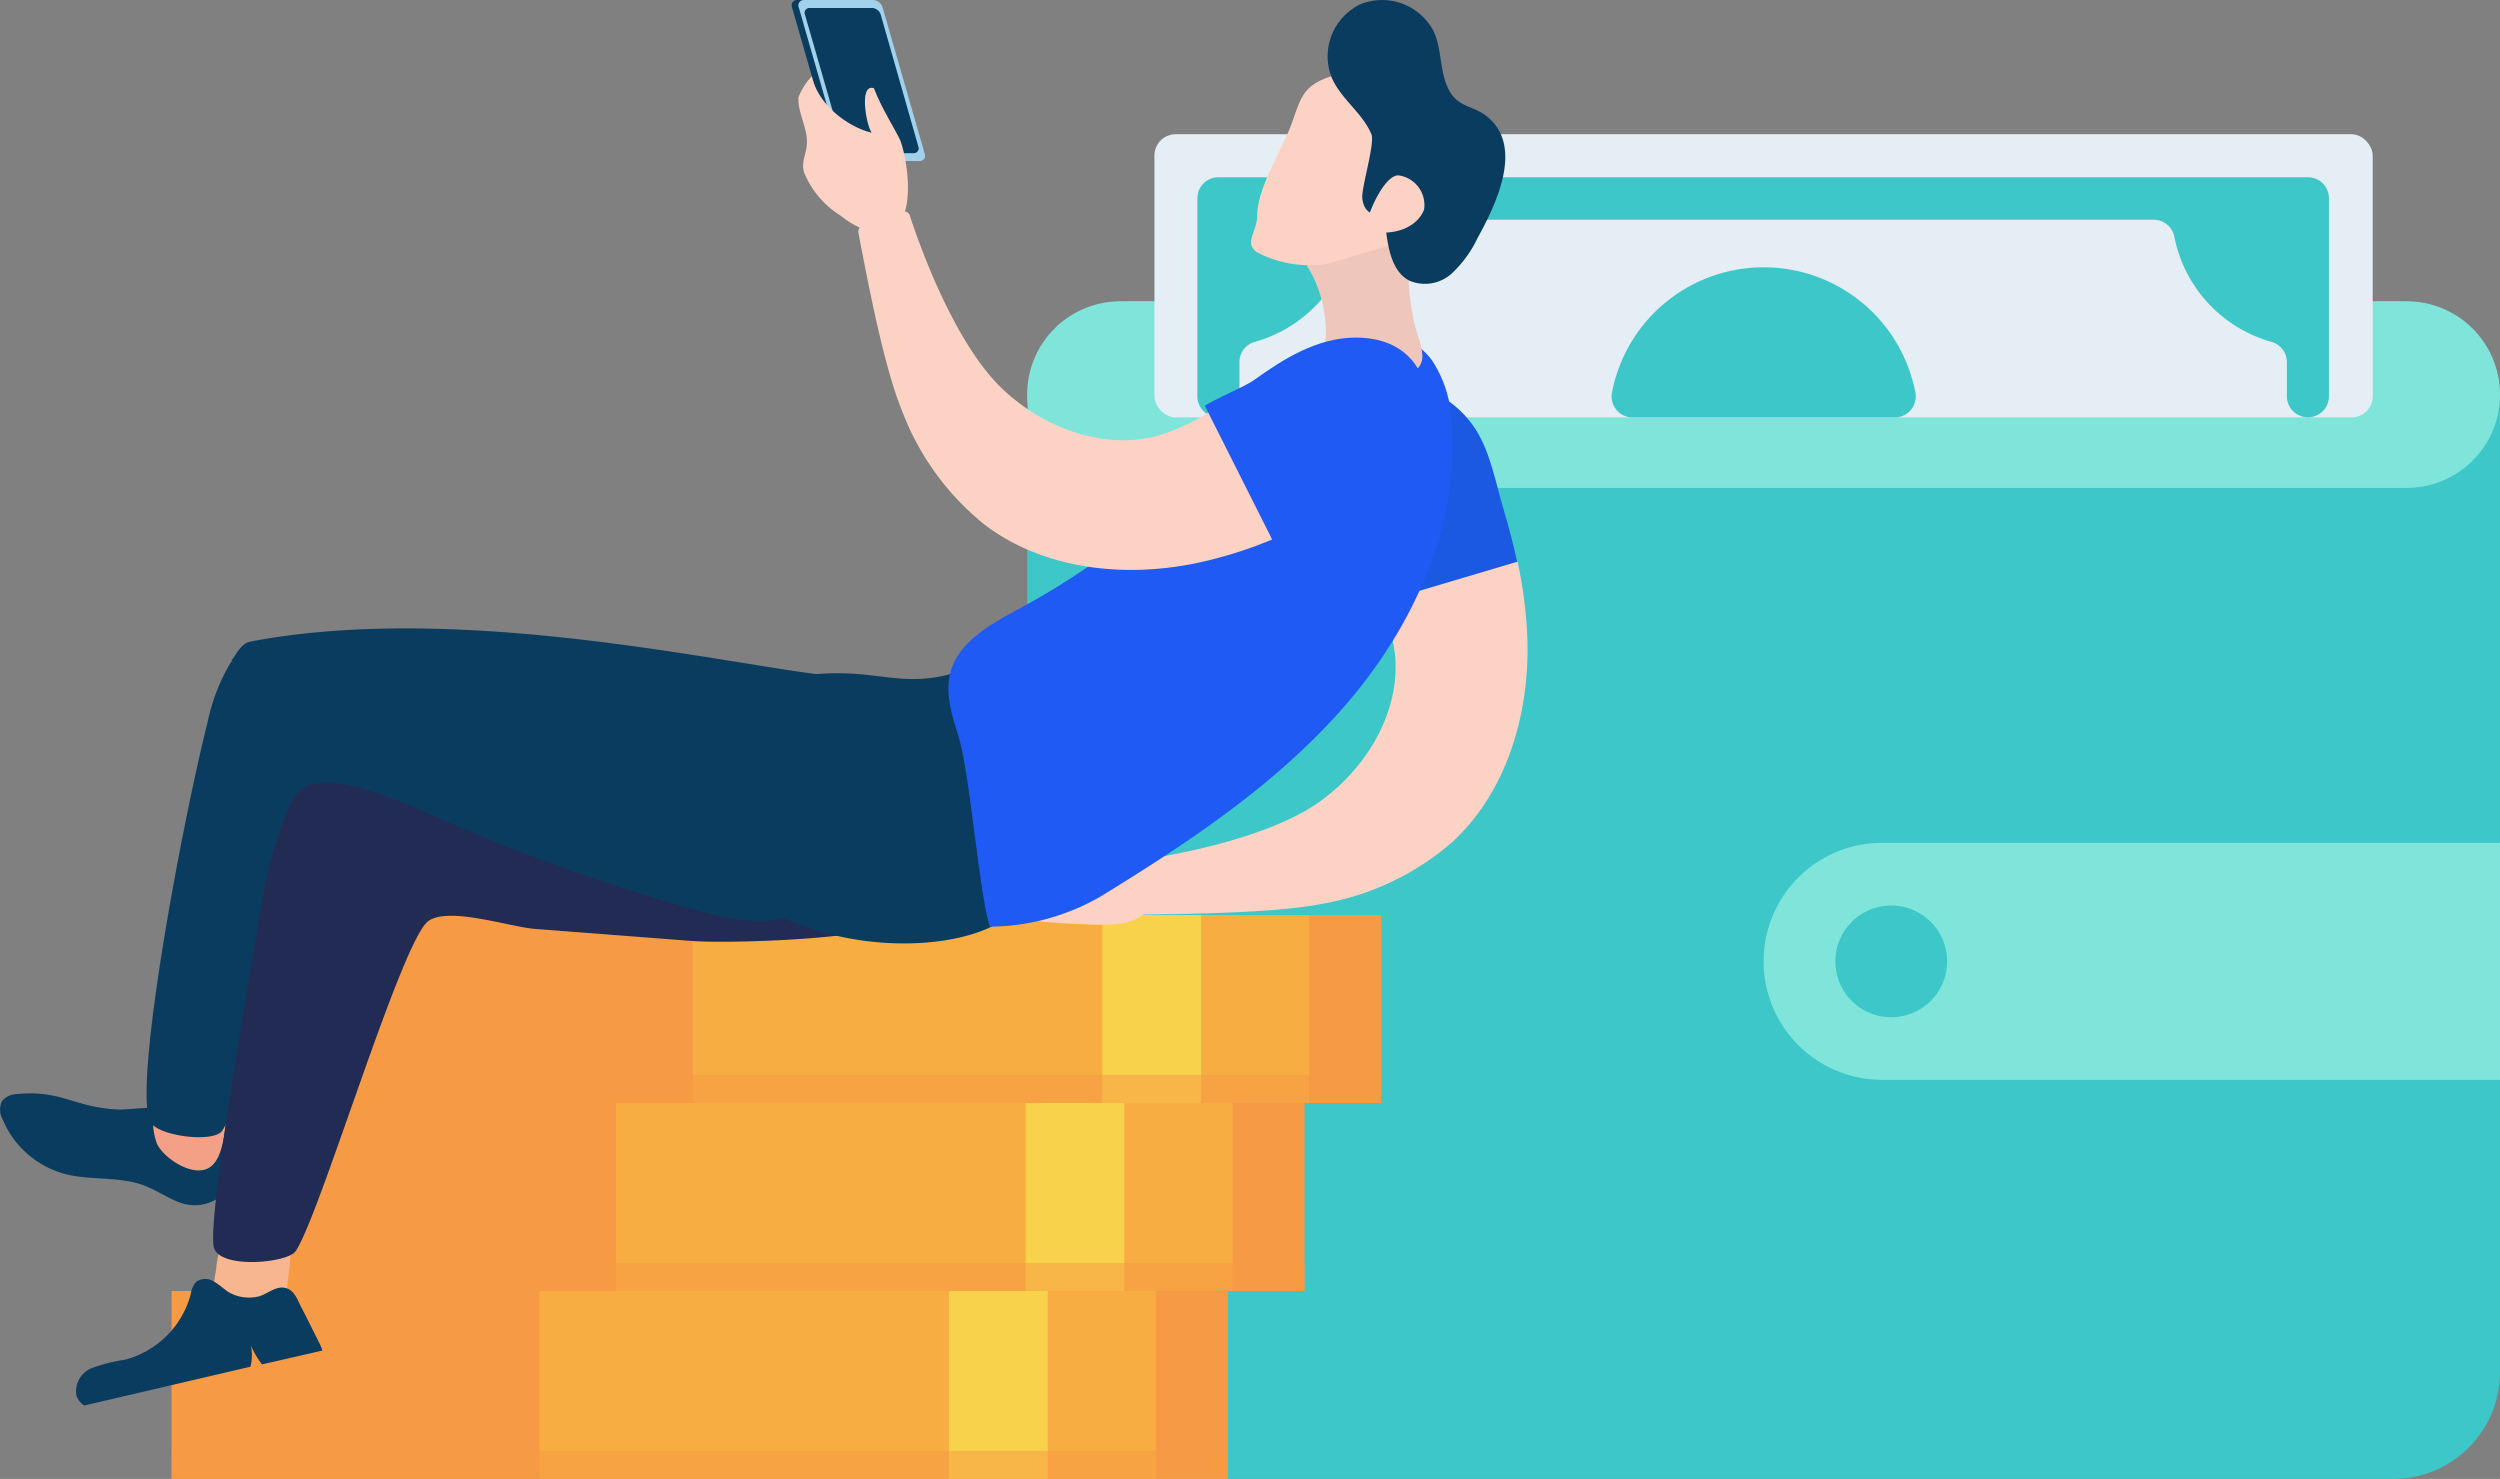 <svg xmlns="http://www.w3.org/2000/svg" viewBox="0 0 237.65 140.59"><rect x="0" y="0" width="237.65" height="140.59" fill="#808080" stroke="none"/><defs><style>.cls-2{fill:#3dc7c9}.cls-3{fill:#7fe5db}.cls-5,.cls-8{fill:#f79a45}.cls-6{fill:#f8ad43}.cls-7{fill:#f8d24a}.cls-8{opacity:.5;mix-blend-mode:multiply}.cls-9{fill:#fcd2c5}.cls-12,.cls-16{fill-rule:evenodd}.cls-12,.cls-14{fill:#0a3c5f}.cls-16{fill:#1f5af4}</style></defs><g style="isolation:isolate"><g id="Слой_2" data-name="Слой 2"><g id="Layer_1" data-name="Layer 1"><rect class="cls-2" x="97.65" y="28.64" width="140" height="111.95" rx="10.16"/><path class="cls-3" d="M228.78 28.64H106.51a8.87 8.87 0 0 0 0 17.74h122.27a8.87 8.87 0 1 0 0-17.74zM237.65 102.65h-58.74a11.26 11.26 0 0 1-11.26-11.26 11.26 11.26 0 0 1 11.26-11.27h58.74z"/><path class="cls-2" d="M185.09 91.39a5.31 5.31 0 1 1-5.31-5.31 5.3 5.3 0 0 1 5.31 5.31z"/><rect x="109.74" y="12.76" width="115.81" height="26.92" rx="2.02" fill="#e4eef4"/><path class="cls-2" d="M113.82 18.85v18.82a2 2 0 0 0 2 2 2 2 0 0 0 2-2v-3.18a2 2 0 0 1 1.5-2 13 13 0 0 0 9.2-10 2 2 0 0 1 2-1.6h74.17a2 2 0 0 1 2 1.6 13 13 0 0 0 9.2 10 2 2 0 0 1 1.5 2v3.18a2 2 0 0 0 2 2 2 2 0 0 0 2-2V18.85a2 2 0 0 0-2-2H115.83a2 2 0 0 0-2.01 2zm53.83 6.56a14.68 14.68 0 0 0-14.42 11.92 2 2 0 0 0 2 2.35h24.85a2 2 0 0 0 2-2.35 14.68 14.68 0 0 0-14.43-11.92z"/><path class="cls-5" d="M16.31 122.72h100.42v17.87H16.31z"/><path class="cls-6" d="M51.27 122.72h58.61v17.87H51.27z"/><path class="cls-7" d="M90.21 122.72h9.39v17.87h-9.39z"/><path class="cls-8" d="M16.31 137.93h100.42v2.66H16.31z"/><path class="cls-5" d="M23.59 104.85h100.42v17.87H23.59z"/><path class="cls-6" d="M58.55 104.85h58.61v17.87H58.55z"/><path class="cls-7" d="M97.49 104.85h9.39v17.87h-9.39z"/><path class="cls-8" d="M23.59 120.06h100.42v2.66H23.59z"/><path class="cls-5" d="M30.88 86.98H131.3v17.87H30.88z"/><path class="cls-6" d="M65.84 86.98h58.61v17.87H65.84z"/><path class="cls-7" d="M104.78 86.98h9.39v17.87h-9.39z"/><path class="cls-8" d="M30.88 102.18H131.3v2.67H30.88z"/><path class="cls-9" d="M107.79 81.85c5.36-.76 13.41-2.54 17.78-5.73s7.53-8.43 7.05-13.82a21.06 21.06 0 0 0-2.27-7.14l13.91-1.76a41.24 41.24 0 0 1 .94 7.6c.16 7-2 14.31-7.15 19.05a25.37 25.37 0 0 1-12.12 5.82c-4.44.93-12.82 1-17.36 1.07-1.32.06-1.99-4.94-.78-5.09z"/><path class="cls-9" d="M95 83.26a4.41 4.41 0 0 0-1.53.81 1.65 1.65 0 0 0-.56 1.57c.22.83 1.18 1.18 2 1.36a49.43 49.43 0 0 0 8 .85l.91.05h1.09c1.59 0 3.45-.21 4.38-1.68a2.79 2.79 0 0 0 0-3.26c-1.75-2-5.92-1.47-8.21-1.19A28.19 28.19 0 0 0 95 83.26z"/><path d="M129 52.45c-1.52-3.16-2.87-6.64-2.3-10.11 1.29-7.89 10.07-7.14 13.64-1.42 1.37 2.2 1.87 5.12 2.61 7.57.48 1.62.91 3.26 1.27 4.91l-13.62 4.05c-.43-.91-1.13-4.1-1.6-5z" fill-rule="evenodd" fill="#1b59e2"/><path d="M27.28 122.69a2.35 2.35 0 0 1-.34 1.41 2.37 2.37 0 0 1-1.61.68l-4 .58a1.3 1.3 0 0 1-1.19-.22 1.3 1.3 0 0 1-.14-1.08l.57-3.59a6.36 6.36 0 0 1 1-3c.94-1.21 4.09-2.38 5.37-1.07s.37 4.79.34 6.29z" fill="#f7b690"/><path class="cls-12" d="M7.27 132.68a2.37 2.37 0 0 1 1.44-2.62 15.07 15.07 0 0 1 3.14-.8 8.78 8.78 0 0 0 6.29-6.26 2.16 2.16 0 0 1 .51-1.15 1.47 1.47 0 0 1 1.6-.07c.5.25.92.66 1.4 1a3.86 3.86 0 0 0 2.93.46c.82-.21 1.6-1 2.5-.82s1.2 1.14 1.53 1.79c.59 1.12 1.14 2.26 1.71 3.39a5.41 5.41 0 0 1 .34.78l-5.75 1.32a8.1 8.1 0 0 1-1.05-1.78 4.67 4.67 0 0 1-.05 2L8 133.61a1.88 1.88 0 0 1-.73-.93zM17.27 114.37c-1.25-.41-2.33-1.21-3.55-1.67-2.38-.9-5.07-.46-7.53-1.1a8.91 8.91 0 0 1-5.95-5.22 1.87 1.87 0 0 1-.06-1.69 1.89 1.89 0 0 1 1.46-.69c4.23-.4 5.34 1.26 9.58 1.47 1.13.06 5.84-.68 8.24.19 2.61.94 2.34 2 2.44 3s-.07 4.33-.93 5.07a4 4 0 0 1-3.7.64z"/><path d="M21.69 104.93a2.35 2.35 0 0 0 0-1.46 2.4 2.4 0 0 0-1.41-1L16.46 101a1.3 1.3 0 0 0-1.21-.06 1.32 1.32 0 0 0-.39 1c-.08 1.21-.16 2.42-.25 3.63a6.43 6.43 0 0 0 .31 3.15c.65 1.4 3.45 3.25 5 2.26s1.47-4.59 1.77-6.05z" fill="#f4a086"/><path class="cls-14" d="M19.74 68.63A18 18 0 0 1 22 62.87l11 13.52c-2.54.83-4 3.41-5.2 7.79-4.15 15.87-5.6 21.82-6.69 23.32-.83 1.19-6.4.49-6.91-1-1.4-4.01 3.04-27.94 5.54-37.87z"/><path d="M86.48 87.33c-2.76 2-17.31 2.38-20.7 2.12L50.84 88.3c-2.37-.18-8.23-2.16-10.14-.73-2.58 1.94-10.31 28.05-12.6 31.37-.76 1.11-7 1.71-7.74-.26s2.81-22.73 4.22-31a47.6 47.6 0 0 1 2.26-9.37 16 16 0 0 1 5.68-7.62c3.75-2.53 40.17-1 41.9 0C76.87 72 89.39 85.25 86.48 87.33z" fill="#222b54"/><path class="cls-14" d="M97 64.62a11 11 0 0 1 4 5.65 15.62 15.62 0 0 1-5.13 16.85c-5 3.83-18 3.61-25.41-2.32-4.87-3.93-.19-7.21 1.28-13.29.74-3.06 2.78-6.3 5.73-7.42 5.08-.43 7.28.81 11 .36 3.26-.39 5.2-2.17 8.53.17z"/><path class="cls-14" d="M23.74 61c19.39-3.72 43.8 1.83 54.18 3.12 2.73 3.35 3.35 14.55 2 18.34-2.21 6-8.14 5.64-13.34 4.18A186.42 186.42 0 0 1 42.25 78c-4.12-1.8-12.31-5.67-14.25-2.2l-6-13c.48-.62.9-1.6 1.74-1.8z"/><path class="cls-16" d="M136.15 34.29a11.54 11.54 0 0 1 1.85 6.16c.68 9.78-3.8 19.37-10.25 26.75s-14.76 12.88-23.09 18a21.33 21.33 0 0 1-10.57 2.89c-1.09-3.6-1.86-14.62-3.03-18.27-.61-1.92-1.23-4-.71-5.91.8-3 4-4.66 6.7-6.14a69.84 69.84 0 0 0 20-16.18A56.38 56.38 0 0 1 123 35c3.52-3 9.75-5.3 13.15-.71z"/><path d="M134.81 32a5.89 5.89 0 0 1 .4 1.84 1.68 1.68 0 0 1-.91 1.54 2.45 2.45 0 0 1-1.29 0l-7.25-1.14a12.31 12.31 0 0 0-1.16-8.38 3.17 3.17 0 0 1-.63-2.12c.18-.77 1-1.24 1.67-1.58a20.32 20.32 0 0 1 5-1.62c2-.37 3-1 3.11 1.09.17 3.63-.09 6.83 1.06 10.37z" fill="#efc6bb"/><path class="cls-9" d="M137.94 13.93c1.27 2.17 1.43 5.2-.33 7a8.75 8.75 0 0 1-3.92 1.92l-7.57 2.25a11 11 0 0 1-6.61-1.1c-1.31-.95 0-1.92 0-3.53 0-2.61 2.36-6.21 3.25-8.66s1.06-3.59 3.52-4.47c4.32-1.56 9.63 3.11 11.66 6.59z"/><path class="cls-12" d="M140.45 22.64A11.08 11.08 0 0 1 138 26a3.79 3.79 0 0 1-4 .69c-1.61-.81-2-2.89-2.24-4.68-.27-2.17-2-1-2.26-3.15-.12-.92 1.22-5.23.87-6.09-.86-2.07-3-3.43-3.82-5.5a5.5 5.5 0 0 1 2.73-6.85 5.52 5.52 0 0 1 7 2.55c.85 1.81.52 4 1.55 5.75.86 1.45 2.16 1.34 3.38 2.24 3.79 2.83.97 8.54-.76 11.68z"/><path class="cls-9" d="M135.37 19.93a2.84 2.84 0 0 0-2.37-3.25c-1.49-.21-3.53 4.68-3.05 5.29 2.68.53 4.77-.39 5.42-2.04zM86.47 20.45c1.69 5.14 4.87 12.75 8.78 16.48s9.65 5.91 14.87 4.48a21.16 21.16 0 0 0 6.62-3.49l4.2 13.36a40.21 40.21 0 0 1-7.31 2.27c-6.85 1.4-14.44.56-20-3.65a25.35 25.35 0 0 1-7.9-10.9C84 34.81 82.45 26.57 81.6 22.12c-.25-1.29 4.48-2.83 4.87-1.67z"/><path class="cls-16" d="M119.18 36.15c2.85-2.06 6-4 9.55-4.06 8-.12 8.82 8.64 3.81 13.17-1.92 1.74-4.7 2.75-7 3.9-1.51.77-3 1.48-4.61 2.12l-6.4-12.71c.83-.57 3.84-1.84 4.65-2.42z"/><path class="cls-14" d="M86.75 15.31h-6.56a1 1 0 0 1-.9-.7L75.29.7a.51.51 0 0 1 .5-.7h6.56a1 1 0 0 1 .9.7l4 13.91a.51.51 0 0 1-.5.7z"/><path d="M87.39 15.31h-6.56a1 1 0 0 1-.9-.7L75.93.7a.51.51 0 0 1 .5-.7H83a1 1 0 0 1 .9.7l4 13.91a.51.51 0 0 1-.51.7z" fill="#a2d1eb"/><path class="cls-14" d="M86.85 14.56h-5.91a.89.89 0 0 1-.81-.63L76.52 1.39A.46.46 0 0 1 77 .76h5.91a.9.9 0 0 1 .81.63l3.58 12.54a.46.46 0 0 1-.45.63z"/><path class="cls-9" d="M85.66 13.56c-.27-.83-1.78-3.05-2.58-5.17-1.48-.51-.7 3.72-.2 4.22-1.72-.34-5-2.27-5.71-5.36a6.15 6.15 0 0 0-1.27 2c-.08 1.5.89 2.9.8 4.41-.06 1.13-.58 1.72-.24 2.8a8.76 8.76 0 0 0 3.48 4.06 8 8 0 0 0 2.45 1.38c5 1.52 4.1-5.79 3.27-8.34z"/></g></g></g></svg>